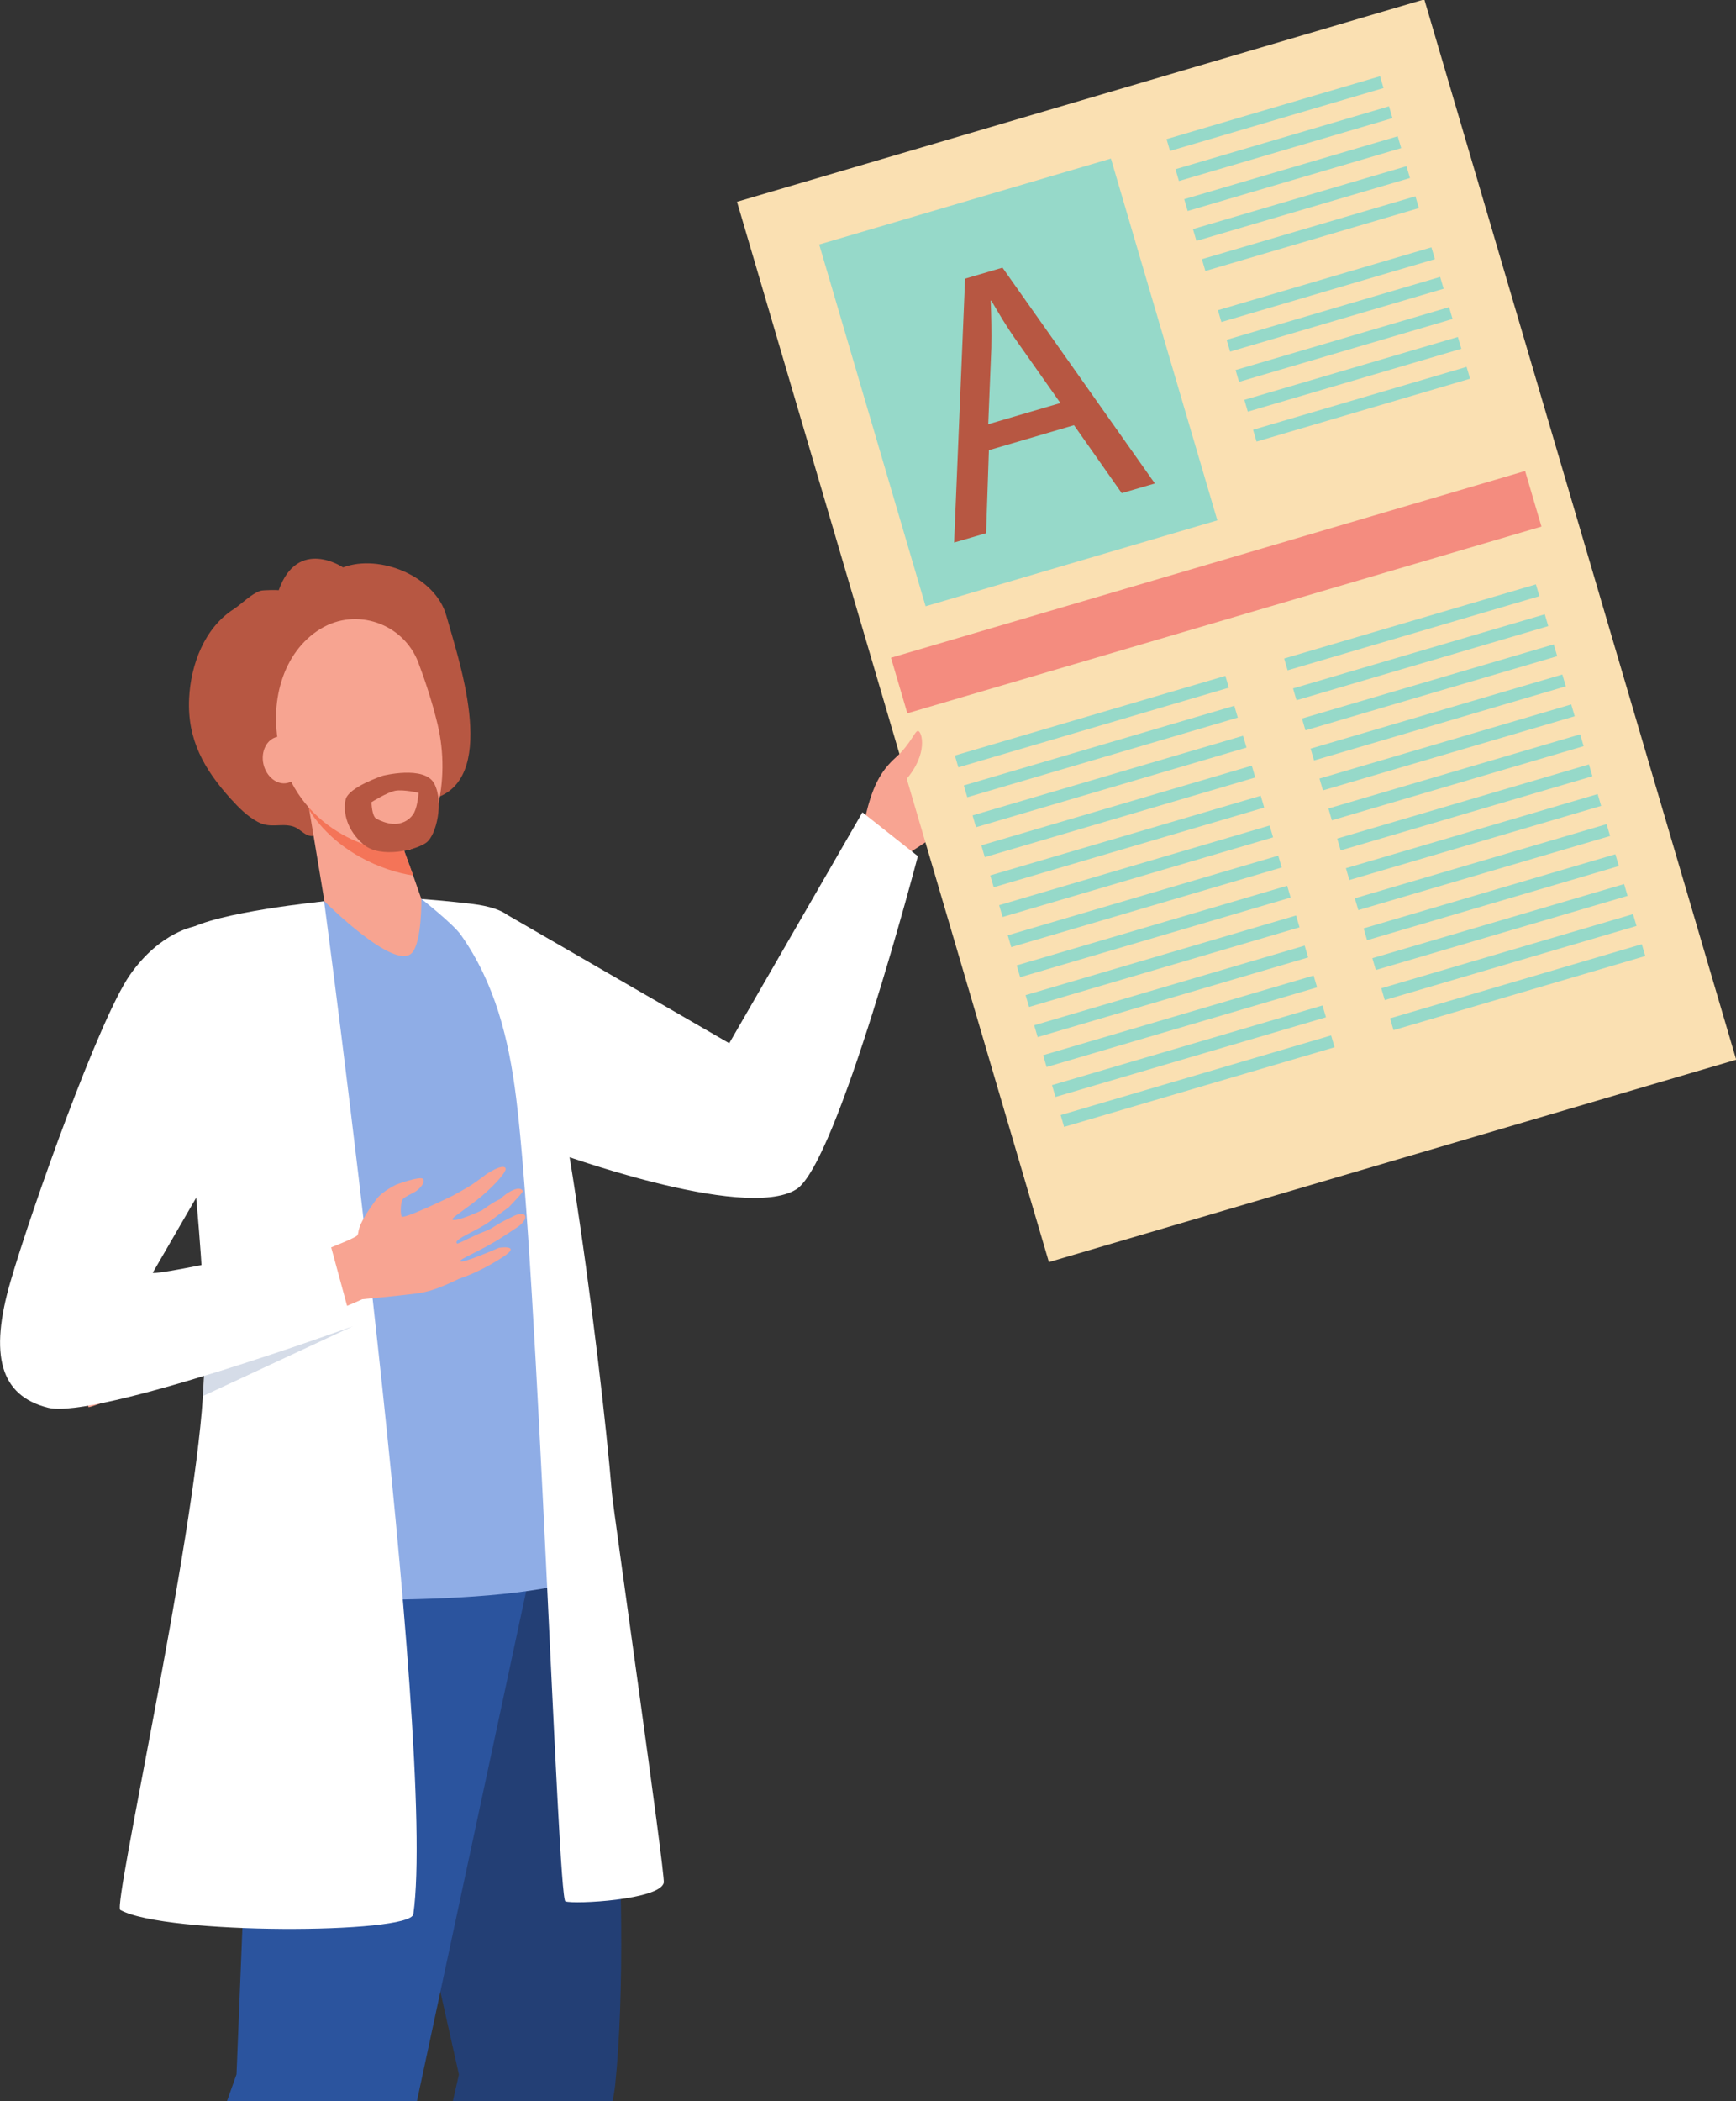 <?xml version="1.0" encoding="UTF-8"?><svg id="uuid-4038b4ba-1b87-4366-ab4a-d1135efcc34b" xmlns="http://www.w3.org/2000/svg" viewBox="0 0 1058.4 1280.3"><rect x="0" y="0" width="1058.4" height="1280.3" fill="#333333" stroke="none"/><defs><style>.uuid-e449d0db-d2b1-4021-a929-0778476331cc{fill:#f48c7f;}.uuid-c142023f-6fb7-4c02-899e-3d4dfaee5383{fill:#f7a491;}.uuid-c436af4f-6424-4940-8c12-09635cc6fc0a{fill:#fff;}.uuid-e8c07d44-e6fc-4804-b374-38fd7bbc3fe9{fill:#b75742;}.uuid-ce6a137a-bc86-47f0-b8df-34f2d6264e02{fill:#d5dce8;}.uuid-b6a49f13-a3a6-4999-a8ce-f4acd6b4d46a{fill:#96d9c9;}.uuid-d0ae099c-b822-4742-9c34-95d77e501dd4{fill:#fae0b2;}.uuid-24bf8abc-96c7-4d97-bc9e-d2596b3275e1{fill:#2b549e;}.uuid-be8bd98f-8c02-4d1b-a9b0-5de8134fed99{fill:#f47458;}.uuid-d7331cdb-5db9-4704-a7b7-15ff6058891d{fill:#f8a492;}.uuid-a06a2a52-2da2-442e-a606-e603558aad72{fill:#233f75;}.uuid-e521f077-badc-4848-a5af-c0f01d381cf6{fill:#8fade6;}</style></defs><g id="uuid-b94666d9-14bf-460a-afe8-23265254a80f"><path class="uuid-d7331cdb-5db9-4704-a7b7-15ff6058891d" d="m551.3,521.7c10.2-7,27-15.6,26.2-24.9-.8-9.3-23-32.3-23-32.3-15.8,10-28,38.6-28,38.6l24.8,18.6Z"/><rect class="uuid-d0ae099c-b822-4742-9c34-95d77e501dd4" x="535.5" y="47.9" width="436.8" height="673.5" transform="translate(-77.9 228.2) rotate(-16.4)"/><rect class="uuid-e449d0db-d2b1-4021-a929-0778476331cc" x="539.9" y="343.5" width="403" height="35.3" transform="translate(-71.7 223.7) rotate(-16.4)"/><rect class="uuid-b6a49f13-a3a6-4999-a8ce-f4acd6b4d46a" x="579.7" y="436.2" width="171.9" height="7.5" transform="translate(-97.1 205.6) rotate(-16.4)"/><rect class="uuid-b6a49f13-a3a6-4999-a8ce-f4acd6b4d46a" x="780.7" y="378.9" width="160" height="7.5" transform="translate(-73 258.2) rotate(-16.4)"/><rect class="uuid-b6a49f13-a3a6-4999-a8ce-f4acd6b4d46a" x="585.1" y="454.5" width="171.9" height="7.5" transform="translate(-102 207.8) rotate(-16.4)"/><rect class="uuid-b6a49f13-a3a6-4999-a8ce-f4acd6b4d46a" x="786.1" y="397.1" width="160" height="7.5" transform="translate(-77.9 260.5) rotate(-16.4)"/><rect class="uuid-b6a49f13-a3a6-4999-a8ce-f4acd6b4d46a" x="590.4" y="472.7" width="171.9" height="7.5" transform="translate(-106.9 210.1) rotate(-16.4)"/><rect class="uuid-b6a49f13-a3a6-4999-a8ce-f4acd6b4d46a" x="791.5" y="415.4" width="160" height="7.5" transform="translate(-82.8 262.8) rotate(-16.4)"/><rect class="uuid-b6a49f13-a3a6-4999-a8ce-f4acd6b4d46a" x="595.8" y="491" width="171.9" height="7.5" transform="translate(-111.9 212.3) rotate(-16.4)"/><rect class="uuid-b6a49f13-a3a6-4999-a8ce-f4acd6b4d46a" x="796.8" y="433.7" width="160" height="7.5" transform="translate(-87.8 265.1) rotate(-16.4)"/><rect class="uuid-b6a49f13-a3a6-4999-a8ce-f4acd6b4d46a" x="802.2" y="451.9" width="160" height="7.5" transform="translate(-92.7 267.4) rotate(-16.4)"/><rect class="uuid-b6a49f13-a3a6-4999-a8ce-f4acd6b4d46a" x="601.2" y="509.3" width="171.9" height="7.5" transform="translate(-116.8 214.6) rotate(-16.4)"/><rect class="uuid-b6a49f13-a3a6-4999-a8ce-f4acd6b4d46a" x="606.6" y="527.5" width="171.9" height="7.5" transform="translate(-121.7 216.8) rotate(-16.4)"/><rect class="uuid-b6a49f13-a3a6-4999-a8ce-f4acd6b4d46a" x="807.6" y="470.2" width="160" height="7.5" transform="translate(-97.6 269.6) rotate(-16.4)"/><rect class="uuid-b6a49f13-a3a6-4999-a8ce-f4acd6b4d46a" x="611.9" y="545.8" width="171.9" height="7.5" transform="translate(-126.7 219.1) rotate(-16.4)"/><rect class="uuid-b6a49f13-a3a6-4999-a8ce-f4acd6b4d46a" x="813" y="488.5" width="160" height="7.5" transform="translate(-102.6 271.9) rotate(-16.4)"/><rect class="uuid-b6a49f13-a3a6-4999-a8ce-f4acd6b4d46a" x="617.3" y="564.1" width="171.9" height="7.5" transform="translate(-131.6 221.4) rotate(-16.4)"/><rect class="uuid-b6a49f13-a3a6-4999-a8ce-f4acd6b4d46a" x="818.3" y="506.7" width="160" height="7.5" transform="translate(-107.5 274) rotate(-16.4)"/><rect class="uuid-b6a49f13-a3a6-4999-a8ce-f4acd6b4d46a" x="622.7" y="582.3" width="171.9" height="7.5" transform="translate(-136.5 223.6) rotate(-16.4)"/><rect class="uuid-b6a49f13-a3a6-4999-a8ce-f4acd6b4d46a" x="823.7" y="525" width="160" height="7.5" transform="translate(-112.4 276.3) rotate(-16.4)"/><rect class="uuid-b6a49f13-a3a6-4999-a8ce-f4acd6b4d46a" x="628" y="600.6" width="171.9" height="7.5" transform="translate(-141.5 225.9) rotate(-16.4)"/><rect class="uuid-b6a49f13-a3a6-4999-a8ce-f4acd6b4d46a" x="829.1" y="543.3" width="160" height="7.5" transform="translate(-117.4 278.6) rotate(-16.4)"/><rect class="uuid-b6a49f13-a3a6-4999-a8ce-f4acd6b4d46a" x="834.4" y="561.5" width="160" height="7.5" transform="translate(-122.3 280.8) rotate(-16.4)"/><rect class="uuid-b6a49f13-a3a6-4999-a8ce-f4acd6b4d46a" x="633.4" y="618.9" width="171.9" height="7.5" transform="translate(-146.4 228.1) rotate(-16.4)"/><rect class="uuid-b6a49f13-a3a6-4999-a8ce-f4acd6b4d46a" x="638.8" y="637.1" width="171.9" height="7.5" transform="translate(-151.3 230.4) rotate(-16.4)"/><rect class="uuid-b6a49f13-a3a6-4999-a8ce-f4acd6b4d46a" x="839.8" y="579.8" width="160" height="7.5" transform="translate(-127.2 283.1) rotate(-16.4)"/><rect class="uuid-b6a49f13-a3a6-4999-a8ce-f4acd6b4d46a" x="845.2" y="598.1" width="160" height="7.5" transform="translate(-132.2 285.4) rotate(-16.4)"/><rect class="uuid-b6a49f13-a3a6-4999-a8ce-f4acd6b4d46a" x="644.1" y="655.4" width="171.9" height="7.5" transform="translate(-156.3 232.6) rotate(-16.4)"/><rect class="uuid-b6a49f13-a3a6-4999-a8ce-f4acd6b4d46a" x="709.6" y="65.8" width="135.7" height="7.5" transform="translate(11.9 222) rotate(-16.4)"/><rect class="uuid-b6a49f13-a3a6-4999-a8ce-f4acd6b4d46a" x="715" y="84.1" width="135.7" height="7.5" transform="translate(7 224.3) rotate(-16.4)"/><rect class="uuid-b6a49f13-a3a6-4999-a8ce-f4acd6b4d46a" x="720.3" y="102.3" width="135.7" height="7.5" transform="translate(2.1 226.6) rotate(-16.4)"/><rect class="uuid-b6a49f13-a3a6-4999-a8ce-f4acd6b4d46a" x="725.7" y="120.6" width="135.7" height="7.5" transform="translate(-2.9 228.8) rotate(-16.4)"/><rect class="uuid-b6a49f13-a3a6-4999-a8ce-f4acd6b4d46a" x="731.1" y="138.9" width="135.7" height="7.5" transform="translate(-7.8 231.1) rotate(-16.4)"/><rect class="uuid-b6a49f13-a3a6-4999-a8ce-f4acd6b4d46a" x="740.8" y="169.9" width="135.7" height="7.5" transform="translate(-16.1 235.2) rotate(-16.4)"/><rect class="uuid-b6a49f13-a3a6-4999-a8ce-f4acd6b4d46a" x="746.2" y="188.1" width="135.7" height="7.5" transform="translate(-21.1 237.3) rotate(-16.4)"/><rect class="uuid-b6a49f13-a3a6-4999-a8ce-f4acd6b4d46a" x="751.6" y="206.4" width="135.7" height="7.5" transform="translate(-26 239.7) rotate(-16.4)"/><rect class="uuid-b6a49f13-a3a6-4999-a8ce-f4acd6b4d46a" x="756.9" y="224.7" width="135.7" height="7.5" transform="translate(-30.9 241.8) rotate(-16.4)"/><rect class="uuid-b6a49f13-a3a6-4999-a8ce-f4acd6b4d46a" x="762.3" y="242.9" width="135.7" height="7.5" transform="translate(-35.9 244.1) rotate(-16.4)"/><rect class="uuid-b6a49f13-a3a6-4999-a8ce-f4acd6b4d46a" x="528.1" y="118.4" width="185.4" height="229.8" transform="translate(-40.6 184.5) rotate(-16.4)"/><path class="uuid-e8c07d44-e6fc-4804-b374-38fd7bbc3fe9" d="m602.9,274.4l-1.7,50.5-19.5,5.7,6.7-160.8,22.8-6.7,92.9,131.5-20.2,5.9-29.1-41.4-51.8,15.2Zm43.6-28.8l-26.7-37.9c-6.1-8.6-10.8-16.6-15.4-24.5h-.4c.4,9.4.6,19,.4,28.8l-1.9,46.5,44-12.9Z"/><path class="uuid-a06a2a52-2da2-442e-a606-e603558aad72" d="m373.4,1280.3h-97.3l3.7-16.2-26.5-118.2-37.5-233.6,119.1-34.1,31.5,81.6s20.6,194.7,8.6,311.3c-.3,2.5-.8,5.6-1.5,9.2Z"/><polygon class="uuid-24bf8abc-96c7-4d97-bc9e-d2596b3275e1" points="138.4 1280.3 144.2 1264 155.9 973.4 182.9 882.5 319.6 885.3 323.4 957.4 254.2 1280.3 138.4 1280.3"/><path class="uuid-d7331cdb-5db9-4704-a7b7-15ff6058891d" d="m526.5,503.1c4.7-24.2,10.9-33.7,19.8-41.7,8.9-8,11.5-16.2,13.4-16,2.4.2,6.5,13.9-7.6,30-11.4,11.6-25.5,27.7-25.5,27.7Z"/><path class="uuid-c436af4f-6424-4940-8c12-09635cc6fc0a" d="m306,555.6l138.6,80.1,81.2-140.7,33.8,26.7s-49,187.3-74.1,203c-31.9,20-149-23.3-149-23.3l-30.5-145.8Z"/><path class="uuid-e521f077-badc-4848-a5af-c0f01d381cf6" d="m197.8,549.2s-45.8,5.8-56.5,13.6c-12,8.8-49.3,50.1-49.3,50.1,0,0,77.6,222.3,74.6,261.8-3,39.5-11.5,98.1-11.5,98.1,0,0,150.7,9.5,207.8-13,0,0-18-89.6-18-113.1s-26.5-255.5-33.7-267.8c-7.2-12.3-54.2-31.1-54.2-31.1l-59.2,1.4Z"/><path class="uuid-c436af4f-6424-4940-8c12-09635cc6fc0a" d="m404.7,1147.2c1-4.7-31-229-31.6-237-6.5-79-36.1-319.1-63.8-352.5-3.3-3.1-11.6-5.7-20.7-6.8-15.2-1.9-31.6-3.1-31.6-3.1,0,0,19.4,15.3,24,21.9,20.7,29.3,29.2,63.2,33.7,99.4,13.2,105,25.3,487.8,30,489.5,5.3,1.9,57.9-.9,60-11.4Z"/><path class="uuid-e8c07d44-e6fc-4804-b374-38fd7bbc3fe9" d="m209.1,345.7s-27.6-18.6-39.2,14c0-.3-9.7-.2-11.1.3-5.7,1.9-11.2,7.8-16.2,11.1-18,11.5-26.3,33.9-27.3,54.5-1.2,25,9.1,43.2,25.5,61.3,4.8,5.3,10,10.5,16.3,13.9,7.6,4.1,13.7.8,20.9,2.6,6,1.5,8.2,7.9,15.3,5.5,10-3.2,20.5-15.7,32.9-13.9,12.4,1.9,41-9.3,41-9.3,36.7-14.3,11.9-85.4,4.9-110.6-6.6-23.7-40.4-37.9-63.1-29.3Z"/><path class="uuid-c142023f-6fb7-4c02-899e-3d4dfaee5383" d="m242.3,507.2l9.5,26,5.1,14.6s.4,26-5.7,32.8c-10.5,11.6-53.4-31.4-53.4-31.4l-13.6-81.9,58.1,39.9Z"/><path class="uuid-be8bd98f-8c02-4d1b-a9b0-5de8134fed99" d="m188.6,493.8c16.3,25.3,44.5,36.9,63.3,39.7l-9.6-26.3-58.1-39.9,4.4,26.5Z"/><path class="uuid-c142023f-6fb7-4c02-899e-3d4dfaee5383" d="m195.4,383.2c21.9-13.4,50.6-3.2,59.6,20.4,3.9,10.3,8.3,23.3,11.8,37.8,8.4,35-2.2,73.1-18.2,76.6-15.9,3.5-65-9.5-77.6-58.9-7.8-30.5,1.4-61.9,24.4-75.9Z"/><path class="uuid-c142023f-6fb7-4c02-899e-3d4dfaee5383" d="m183.6,460.5c1.7,7.7-2,15.2-8.4,16.6-6.3,1.4-12.8-3.7-14.6-11.5-1.7-7.7,2-15.2,8.4-16.6,6.3-1.4,12.8,3.7,14.6,11.5Z"/><path class="uuid-c436af4f-6424-4940-8c12-09635cc6fc0a" d="m197.8,549.2s-66.9,6.6-84,17.8c-10.8,7.1-2.4,86.4-2.4,86.4,0,0,15.3,119.8,13.2,180.3-.2,5.9-.5,11.6-.9,17.2-5.9,91.1-54.6,309.1-50.4,312.9,27.4,15.3,177,14.7,178.7,2.6,14.6-102.4-54.4-617.2-54.4-617.2Z"/><path class="uuid-ce6a137a-bc86-47f0-b8df-34f2d6264e02" d="m124.8,828.7c0,1.7,0,3.3-.1,4.9-.2,5.8-.5,11.4-.8,17l91.1-42.4-90.1,20.6Z"/><path class="uuid-d7331cdb-5db9-4704-a7b7-15ff6058891d" d="m313.1,741.1c-3.1,1.4-8.2,3.9-11.6,6.2-3.7,2.5-7.8,3.6-11.2,5.2-6.7,3.2-11.6,5.6-11.6,5.3,0-.4-1.7-.7,1.6-3,4-2.8,13.9-6.9,19.5-11.4,3.2-2.6,10.2-7.6,10.2-7.6,0,0,9.2-9.4,8.8-10.1-2-3.8-10,1-13.9,5-3.8,1.4-11,6.8-11,6.8,0,0-17,7.8-18.1,5.5-.5-1,9.4-7,18.2-14.4,8.1-6.9,15.3-15.1,14.2-16.8-1.8-3-11.7,3.7-11.7,3.7,0,0-6.6,5-9,6.5-2.7,1.8-11.3,6.5-11.3,6.5,0,0-30.6,15-31.4,12.7-.8-2.3-.6-9.1,1-10.7,1.6-1.6,5.7-3.3,7.6-4.5,2.5-1.6,6.2-5.6,4.5-7.6-1.7-2-16.2,3.4-16.2,3.4,0,0-8.5,3.9-12.4,9.2-13.3,18.1-9.8,19.5-11.5,21.8-2.1,2.7-45,18.4-45,18.4,0,0-128.9,32-135.9,34.3l17.1,52c7.9-1.1,152.3-58.9,166.9-65.8,0,0,20.3-1.9,33.1-3.5,12.7-1.6,24.3-8.7,27.8-9.7.5-.1,12.1-4.1,25.2-12.8,11.2-7.4-2.7-5.4-2.7-5.4,0,0-23.2,10.1-23.7,8.2-.3-1.5,12.7-6.3,25.2-14.4,3.2-2.1,6.4-4.1,9.3-6.1,7.6-5,6.8-11-2-7Z"/><path class="uuid-c436af4f-6424-4940-8c12-09635cc6fc0a" d="m119.6,564.3s-21.7,3-40.4,29.8c-18.7,26.8-59.9,142.5-72.8,186.8-13,44.7-6.4,69.6,22.9,76.9,29.3,7.3,185.7-49.6,185.7-49.6l-14.6-53.7s-103.7,22.9-107.3,21.1l32.5-56.1s25.5-90.8-6-155.3Z"/><path class="uuid-e8c07d44-e6fc-4804-b374-38fd7bbc3fe9" d="m233.4,472.7s-21,6.9-22.7,14.6c-1.7,7.7.9,18.9,11.1,27.4,10.3,8.6,32.3,3.3,38.3-1.4,6-4.7,10.6-24.7,4.6-35.9-6-11.1-31.3-4.7-31.3-4.7Z"/><path class="uuid-c142023f-6fb7-4c02-899e-3d4dfaee5383" d="m226.5,488.8s.1,8.6,3,10.1c2.8,1.5,6.3,2.8,9.6,3.1,5.3.5,10.1-1.8,12.8-5.8.3-.4.5-.8.7-1.2,2.1-4.3,2.6-11.9,2.6-11.9,0,0-8.9-2.1-14-1.3-5.1.9-14.7,7-14.7,7Z"/></g></svg>